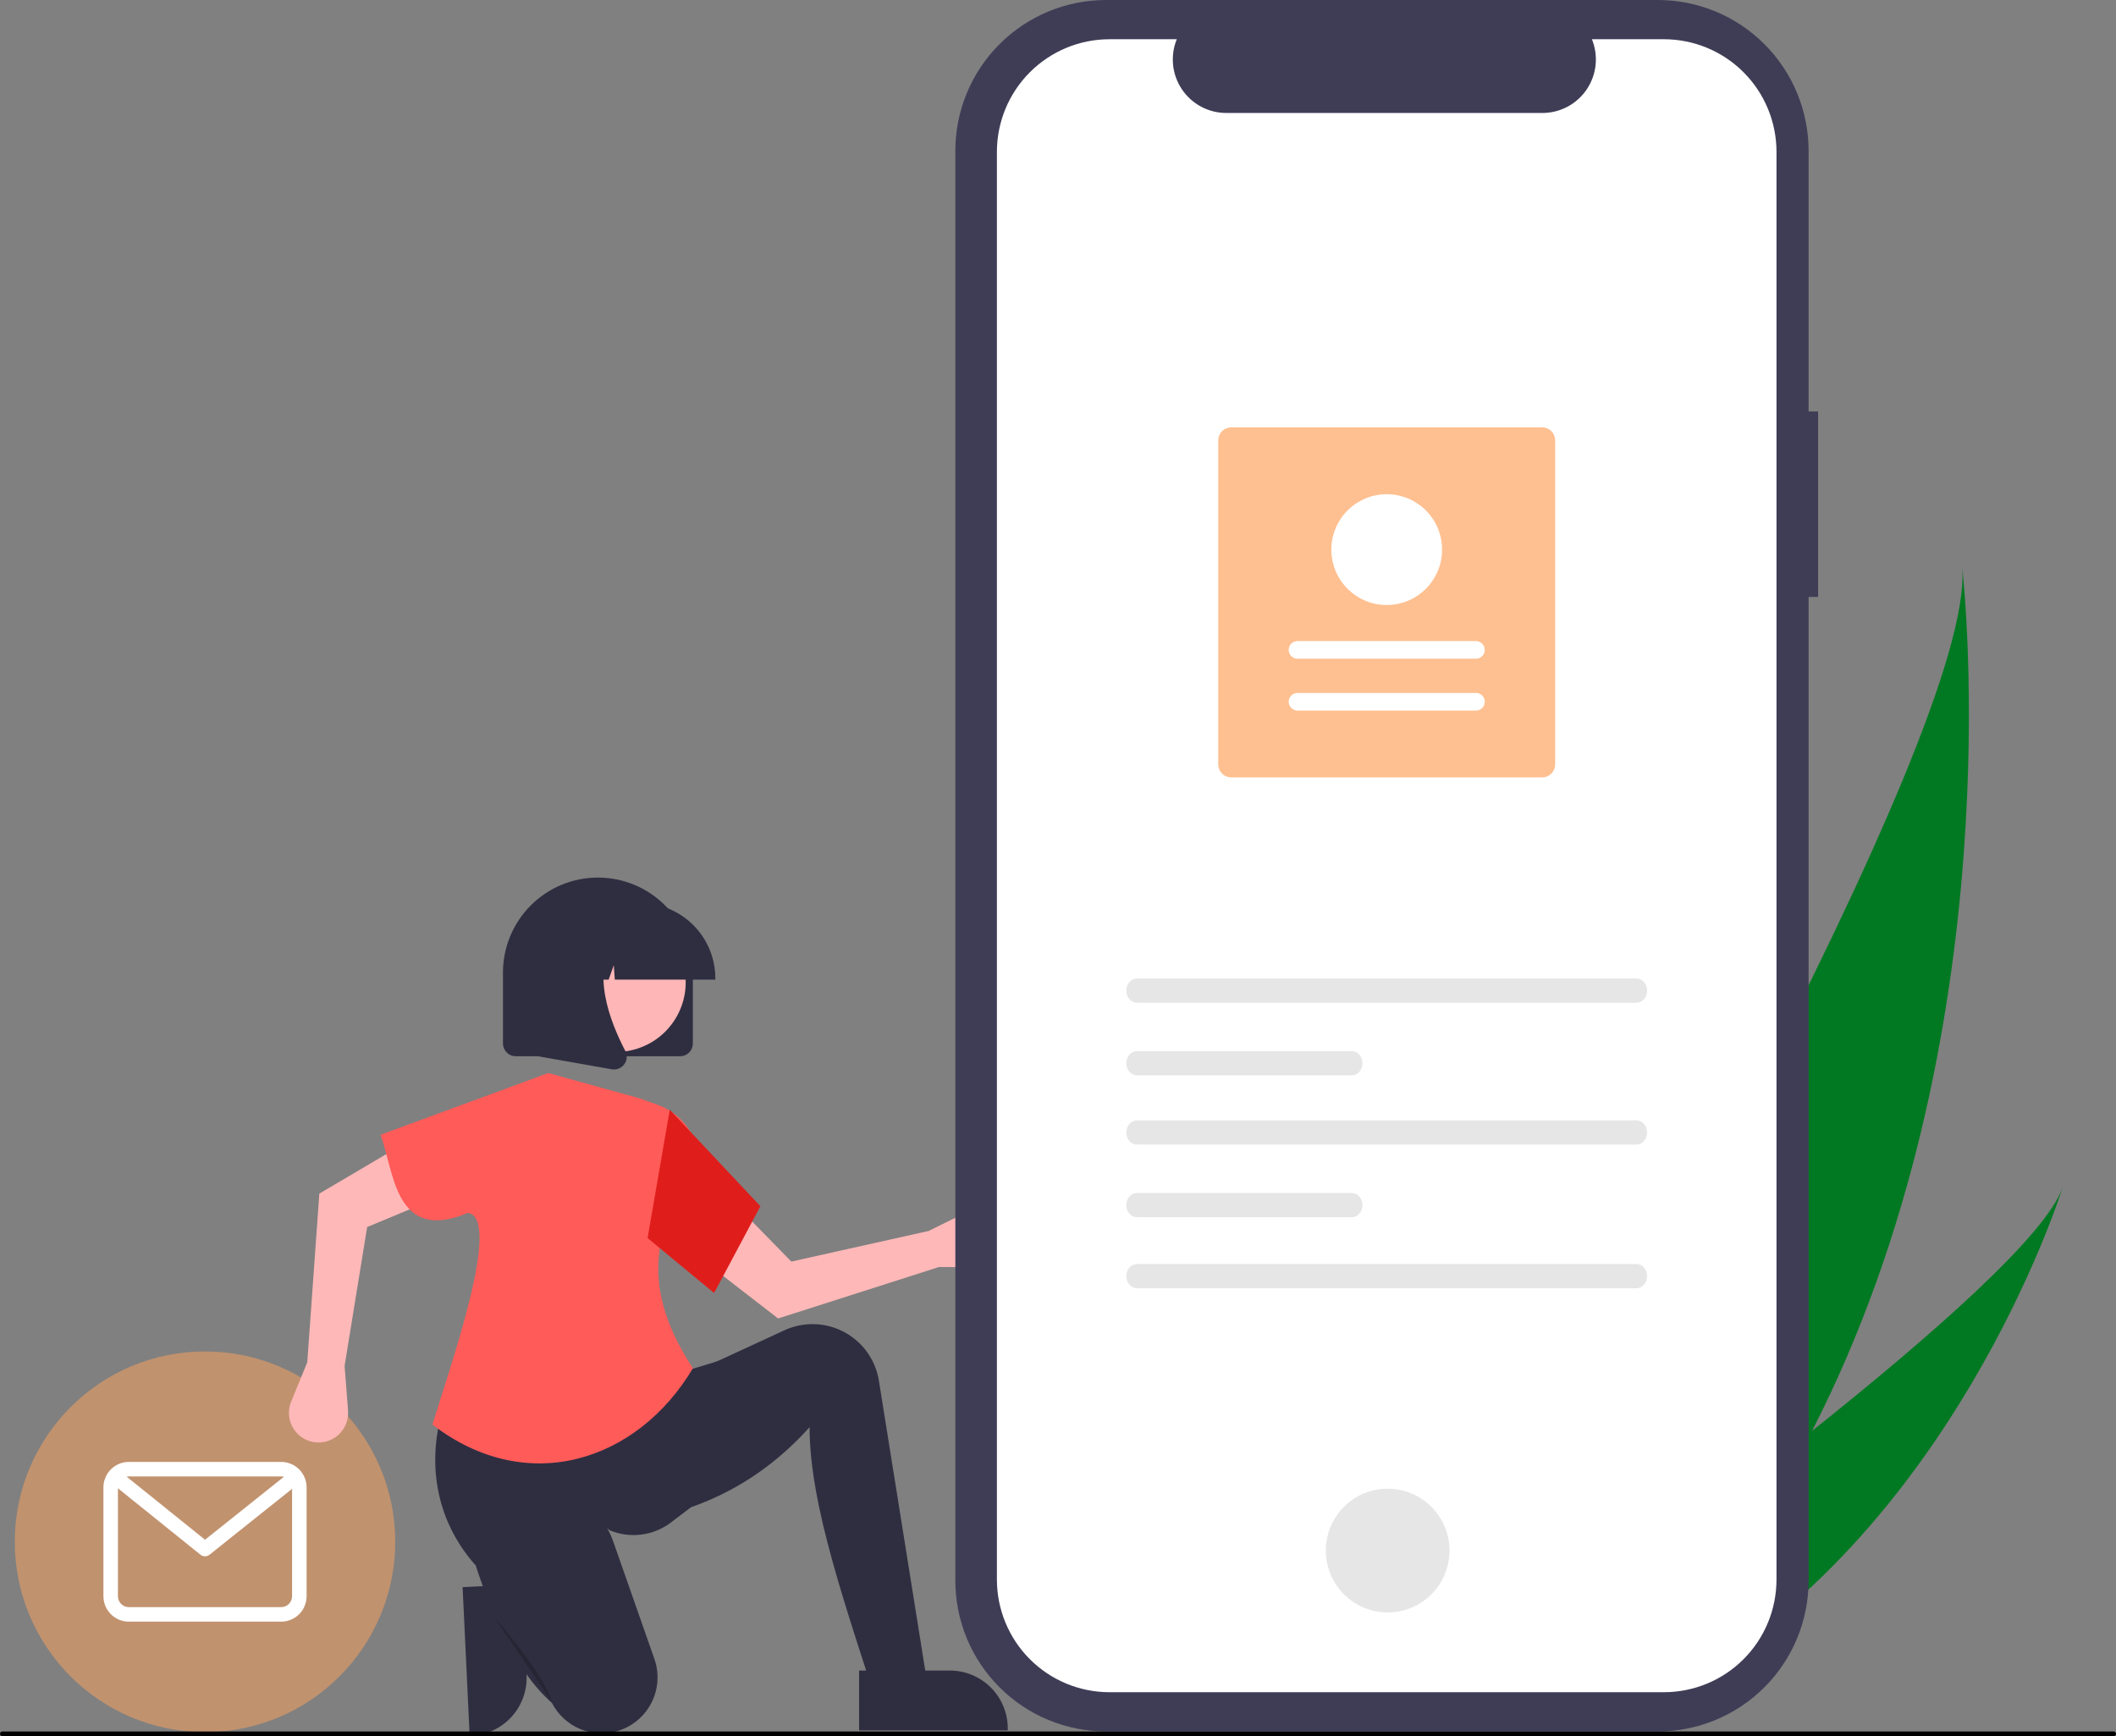 <svg width="312" height="256" viewBox="0 0 312 256" fill="none" xmlns="http://www.w3.org/2000/svg">
<rect x="0" y="0" width="312" height="256" fill="#808080" stroke="none"/>
<g clip-path="url(#clip0_1_953)">
<path d="M77.011 233.593L77.645 246.977L77.645 246.978C77.752 249.24 76.957 251.452 75.434 253.128C73.911 254.803 71.786 255.805 69.525 255.912L69.248 255.925L68.209 234.01L77.011 233.593Z" fill="#2F2E41"/>
<path d="M267.188 210.973C260.817 223.414 252.736 235.445 242.512 246.335C242.285 246.581 242.056 246.82 241.824 247.064L217.6 235.589C217.749 235.343 217.911 235.066 218.086 234.764C228.492 216.948 291.306 108.273 289.321 83.659C289.552 85.689 296.998 152.824 267.188 210.973Z" fill="#007922"/>
<path d="M247.186 248.549C246.847 248.742 246.499 248.93 246.149 249.113L227.977 240.504C228.231 240.324 228.527 240.111 228.867 239.871C234.434 235.871 250.989 223.87 267.188 210.973C284.596 197.113 301.596 182.221 304.121 175.113C303.608 176.743 287.675 226.291 247.186 248.549Z" fill="#007922"/>
<path d="M30.229 255.391C45.718 255.391 58.274 242.827 58.274 227.328C58.274 211.829 45.718 199.265 30.229 199.265C14.74 199.265 2.184 211.829 2.184 227.328C2.184 242.827 14.74 255.391 30.229 255.391Z" fill="#C1926E"/>
<path d="M41.463 215.552H18.995C18.002 215.553 17.05 215.948 16.348 216.65C15.646 217.353 15.251 218.305 15.25 219.299V235.357C15.251 236.351 15.646 237.303 16.348 238.006C17.05 238.708 18.002 239.103 18.995 239.104H41.463C42.455 239.103 43.407 238.708 44.109 238.006C44.811 237.303 45.206 236.351 45.207 235.357V219.299C45.206 218.305 44.811 217.353 44.109 216.65C43.407 215.948 42.455 215.553 41.463 215.552ZM41.463 217.693C41.597 217.693 41.73 217.711 41.86 217.745L30.231 227.027L18.671 217.726C18.777 217.704 18.886 217.693 18.995 217.693H41.463ZM41.463 236.963H18.995C18.569 236.963 18.162 236.793 17.861 236.492C17.56 236.191 17.39 235.783 17.39 235.357V219.443L29.558 229.233C29.748 229.385 29.984 229.469 30.227 229.469C30.47 229.469 30.706 229.387 30.896 229.235L43.068 219.52V235.357C43.067 235.783 42.898 236.191 42.597 236.492C42.296 236.793 41.888 236.963 41.463 236.963Z" fill="white"/>
<path d="M138.461 186.812L144.736 186.864C145.371 186.869 145.999 186.736 146.578 186.473C147.156 186.21 147.67 185.824 148.083 185.342C148.497 184.86 148.801 184.294 148.973 183.682C149.146 183.071 149.183 182.429 149.082 181.802C148.974 181.127 148.709 180.486 148.308 179.933C147.907 179.379 147.382 178.927 146.774 178.613C146.167 178.3 145.495 178.133 144.811 178.127C144.128 178.121 143.453 178.275 142.84 178.578L136.922 181.5L116.682 186.016L108.011 177.145L103.03 185.354L114.731 194.4L138.461 186.812Z" fill="#FFB8B8"/>
<path d="M137.285 251.686L129.892 253.109C124.842 237.18 119.37 222.095 119.371 210.428C112.224 218.387 103.362 222.941 92.926 224.371L94.063 206.73L102.594 202.177L115.65 196.147C116.793 195.619 118.026 195.314 119.283 195.248C121.728 195.119 124.133 195.9 126.037 197.439C127.94 198.979 129.207 201.169 129.594 203.587L137.285 251.686Z" fill="#2F2E41"/>
<path d="M101.883 222.237L98.936 224.478C97.669 225.441 96.172 226.057 94.594 226.263C93.016 226.468 91.411 226.258 89.94 225.651C81.5 219.321 75.504 221.189 70.07 230.743C63.551 223.382 61.943 212.75 67.76 201.75L100.034 202.462L106.574 200.47L101.883 222.237Z" fill="#2F2E41"/>
<path d="M91.134 255.203C89.285 255.773 87.294 255.673 85.511 254.921C83.728 254.169 82.266 252.814 81.382 251.092C78.481 248.536 76.034 244.876 73.912 240.425C72.389 237.16 71.081 233.799 69.997 230.363C68.528 225.824 70.984 220.865 75.555 219.507C75.691 219.467 75.828 219.429 75.968 219.393C82.07 217.825 88.336 221.347 90.422 227.295L96.487 244.592C96.845 245.614 96.999 246.696 96.939 247.777C96.879 248.859 96.607 249.918 96.138 250.894C95.67 251.87 95.013 252.744 94.207 253.466C93.401 254.188 92.46 254.744 91.439 255.103C91.338 255.138 91.237 255.172 91.134 255.203Z" fill="#2F2E41"/>
<path opacity="0.2" d="M72.879 238.455C72.879 238.455 79.987 246.422 81.409 250.975L72.879 238.455Z" fill="black"/>
<path d="M45.308 200.856L42.929 206.667C42.688 207.255 42.578 207.888 42.607 208.523C42.636 209.157 42.803 209.778 43.097 210.342C43.39 210.905 43.803 211.398 44.306 211.785C44.809 212.173 45.391 212.446 46.011 212.585C46.677 212.735 47.37 212.727 48.033 212.56C48.696 212.393 49.31 212.073 49.827 211.626C50.343 211.178 50.748 210.615 51.007 209.983C51.267 209.35 51.374 208.665 51.321 207.984L50.809 201.4L54.137 180.919L65.59 176.159L59.824 168.482L47.084 175.992L45.308 200.856Z" fill="#FFB8B8"/>
<path d="M102.167 201.75C93.997 215.483 77.71 220.8 63.76 210.047C66.213 201.979 74.136 179.68 69.018 178.827C58.151 183.387 58.135 172.68 56.102 167.321L80.841 158.216L94.205 161.915L96.945 162.888C98.728 163.521 100.274 164.685 101.376 166.224C102.478 167.763 103.083 169.602 103.109 171.495C97.495 179.611 93.339 188.268 102.167 201.75Z" fill="#FF5B59"/>
<path d="M105.295 190.653L95.485 182.544L98.755 163.623L112.12 177.849L105.295 190.653Z" fill="#DF1E1C"/>
<path d="M268.076 60.667H266.674V22.24C266.674 16.341 264.332 10.685 260.164 6.514C255.996 2.343 250.343 0 244.448 0H163.087C157.193 0 151.54 2.343 147.372 6.514C143.203 10.685 140.862 16.341 140.862 22.24V233.054C140.862 238.952 143.203 244.609 147.372 248.78C151.54 252.951 157.193 255.294 163.087 255.294H244.448C250.342 255.294 255.996 252.951 260.164 248.78C264.332 244.609 266.674 238.952 266.674 233.054V88.02H268.076L268.076 60.667Z" fill="#3F3D56"/>
<path d="M245.345 5.785H234.725C235.213 6.984 235.4 8.284 235.268 9.571C235.136 10.859 234.69 12.094 233.969 13.168C233.247 14.242 232.273 15.122 231.132 15.731C229.99 16.339 228.717 16.658 227.423 16.658H180.813C179.52 16.658 178.246 16.339 177.105 15.731C175.964 15.122 174.99 14.242 174.268 13.168C173.547 12.094 173.101 10.859 172.969 9.572C172.837 8.285 173.023 6.985 173.512 5.786H163.591C159.189 5.786 154.967 7.536 151.854 10.651C148.741 13.766 146.992 17.991 146.992 22.395V232.899C146.992 237.304 148.741 241.529 151.854 244.643C154.967 247.758 159.189 249.508 163.591 249.508H245.342C249.744 249.508 253.966 247.758 257.079 244.643C260.192 241.529 261.94 237.304 261.94 232.899V22.395C261.94 17.989 260.192 13.765 257.079 10.65C253.966 7.535 249.744 5.785 245.342 5.785L245.345 5.785Z" fill="white"/>
<path d="M204.608 237.745C209.642 237.745 213.723 233.661 213.723 228.624C213.723 223.587 209.642 219.504 204.608 219.504C199.574 219.504 195.494 223.587 195.494 228.624C195.494 233.661 199.574 237.745 204.608 237.745Z" fill="#E6E6E6"/>
<path d="M167.632 144.278C166.771 144.278 166.07 145.079 166.07 146.063C166.07 147.047 166.771 147.848 167.632 147.848H241.3C242.162 147.848 242.863 147.047 242.863 146.063C242.863 145.079 242.162 144.278 241.3 144.278H167.632Z" fill="#E6E6E6"/>
<path d="M167.632 186.373C166.771 186.373 166.07 187.173 166.07 188.157C166.07 189.141 166.771 189.942 167.632 189.942H241.3C242.162 189.942 242.863 189.141 242.863 188.157C242.863 187.173 242.162 186.373 241.3 186.373H167.632Z" fill="#E6E6E6"/>
<path d="M167.632 154.987C166.771 154.987 166.07 155.788 166.07 156.772C166.07 157.756 166.771 158.556 167.632 158.556H199.332C200.194 158.556 200.895 157.756 200.895 156.772C200.895 155.788 200.194 154.987 199.332 154.987H167.632Z" fill="#E6E6E6"/>
<path d="M167.632 165.194C166.771 165.194 166.07 165.995 166.07 166.979C166.07 167.963 166.771 168.764 167.632 168.764H241.3C242.162 168.764 242.863 167.963 242.863 166.979C242.863 165.995 242.162 165.194 241.3 165.194H167.632Z" fill="#E6E6E6"/>
<path d="M167.632 175.903C166.771 175.903 166.07 176.704 166.07 177.688C166.07 178.672 166.771 179.472 167.632 179.472H199.332C200.194 179.472 200.895 178.672 200.895 177.688C200.895 176.704 200.194 175.903 199.332 175.903H167.632Z" fill="#E6E6E6"/>
<path d="M181.54 63.011H227.398C227.904 63.012 228.39 63.213 228.748 63.572C229.107 63.93 229.308 64.416 229.309 64.923V112.713C229.308 113.22 229.107 113.706 228.748 114.064C228.39 114.423 227.904 114.624 227.398 114.625H181.54C181.033 114.624 180.547 114.423 180.189 114.064C179.831 113.706 179.63 113.22 179.629 112.713V64.923C179.63 64.416 179.831 63.93 180.189 63.572C180.547 63.213 181.033 63.012 181.54 63.011Z" fill="#FEC091"/>
<path d="M217.626 104.77C217.797 104.77 217.966 104.737 218.124 104.672C218.281 104.607 218.424 104.511 218.545 104.391C218.666 104.27 218.762 104.127 218.827 103.969C218.893 103.812 218.926 103.643 218.926 103.472C218.926 103.302 218.893 103.133 218.828 102.975C218.762 102.817 218.667 102.674 218.546 102.554C218.425 102.433 218.282 102.337 218.125 102.272C217.967 102.207 217.798 102.173 217.628 102.174H191.311C191.141 102.173 190.972 102.207 190.814 102.272C190.656 102.337 190.513 102.432 190.392 102.553C190.272 102.673 190.176 102.816 190.11 102.974C190.045 103.131 190.011 103.3 190.011 103.471C190.011 103.642 190.045 103.811 190.11 103.968C190.175 104.126 190.271 104.269 190.391 104.39C190.512 104.51 190.655 104.606 190.813 104.671C190.97 104.736 191.139 104.77 191.31 104.77H217.626Z" fill="white"/>
<path d="M217.626 97.122C217.97 97.122 218.3 96.985 218.544 96.742C218.787 96.498 218.924 96.168 218.924 95.824C218.924 95.48 218.787 95.15 218.544 94.906C218.3 94.663 217.97 94.526 217.626 94.526H191.311C190.967 94.526 190.637 94.662 190.394 94.906C190.15 95.149 190.013 95.479 190.013 95.823C190.013 96.168 190.15 96.498 190.393 96.741C190.636 96.985 190.966 97.122 191.31 97.122H217.626Z" fill="white"/>
<path d="M204.469 72.866C206.084 72.866 207.662 73.345 209.005 74.243C210.348 75.141 211.395 76.417 212.013 77.91C212.631 79.403 212.792 81.046 212.477 82.631C212.162 84.216 211.385 85.672 210.243 86.814C209.101 87.957 207.646 88.735 206.062 89.051C204.478 89.366 202.836 89.204 201.344 88.586C199.852 87.967 198.577 86.92 197.679 85.576C196.782 84.233 196.303 82.653 196.303 81.037C196.306 78.871 197.167 76.794 198.698 75.262C200.228 73.73 202.304 72.869 204.469 72.866Z" fill="white"/>
<path d="M100.283 155.739H76.042C75.543 155.739 75.065 155.54 74.713 155.187C74.36 154.834 74.162 154.356 74.161 153.857V143.402C74.161 139.686 75.636 136.122 78.262 133.495C80.888 130.867 84.449 129.391 88.163 129.391C91.876 129.391 95.437 130.867 98.063 133.495C100.689 136.122 102.164 139.686 102.164 143.402V153.857C102.163 154.356 101.965 154.834 101.613 155.187C101.26 155.54 100.782 155.739 100.283 155.739Z" fill="#2F2E41"/>
<path d="M99.846 149.764C102.566 144.786 100.737 138.545 95.763 135.824C90.788 133.103 84.551 134.932 81.832 139.91C79.112 144.888 80.941 151.129 85.915 153.85C90.89 156.572 97.127 154.742 99.846 149.764Z" fill="#FFB6B6"/>
<path d="M105.476 144.447H90.653L90.501 142.318L89.741 144.447H87.459L87.158 140.226L85.651 144.447H81.235V144.238C81.238 141.3 82.406 138.483 84.483 136.405C86.559 134.327 89.374 133.158 92.311 133.155H94.401C97.337 133.158 100.152 134.327 102.229 136.405C104.305 138.483 105.473 141.3 105.476 144.238V144.447Z" fill="#2F2E41"/>
<path d="M90.532 157.691C90.421 157.691 90.309 157.681 90.199 157.661L79.345 155.745V137.795H91.293L90.998 138.14C86.882 142.943 89.983 150.731 92.197 154.946C92.36 155.255 92.433 155.603 92.407 155.952C92.381 156.3 92.257 156.634 92.05 156.915C91.876 157.155 91.648 157.351 91.384 157.485C91.121 157.62 90.828 157.691 90.532 157.691Z" fill="#2F2E41"/>
<path d="M126.669 246.314L140.061 246.313H140.061C142.325 246.314 144.495 247.213 146.096 248.815C147.696 250.416 148.595 252.588 148.595 254.853V255.13L126.67 255.131L126.669 246.314Z" fill="#2F2E41"/>
<path d="M311.649 256H0.351C0.258 256 0.168 255.963 0.103 255.897C0.037 255.831 0 255.742 0 255.649C0 255.556 0.037 255.467 0.103 255.401C0.168 255.335 0.258 255.298 0.351 255.298H311.649C311.742 255.298 311.832 255.335 311.897 255.401C311.963 255.467 312 255.556 312 255.649C312 255.742 311.963 255.831 311.897 255.897C311.832 255.963 311.742 256 311.649 256Z" fill="black"/>
</g>
<defs>
<clipPath id="clip0_1_953">
<rect width="312" height="256" fill="white"/>
</clipPath>
</defs>
</svg>
